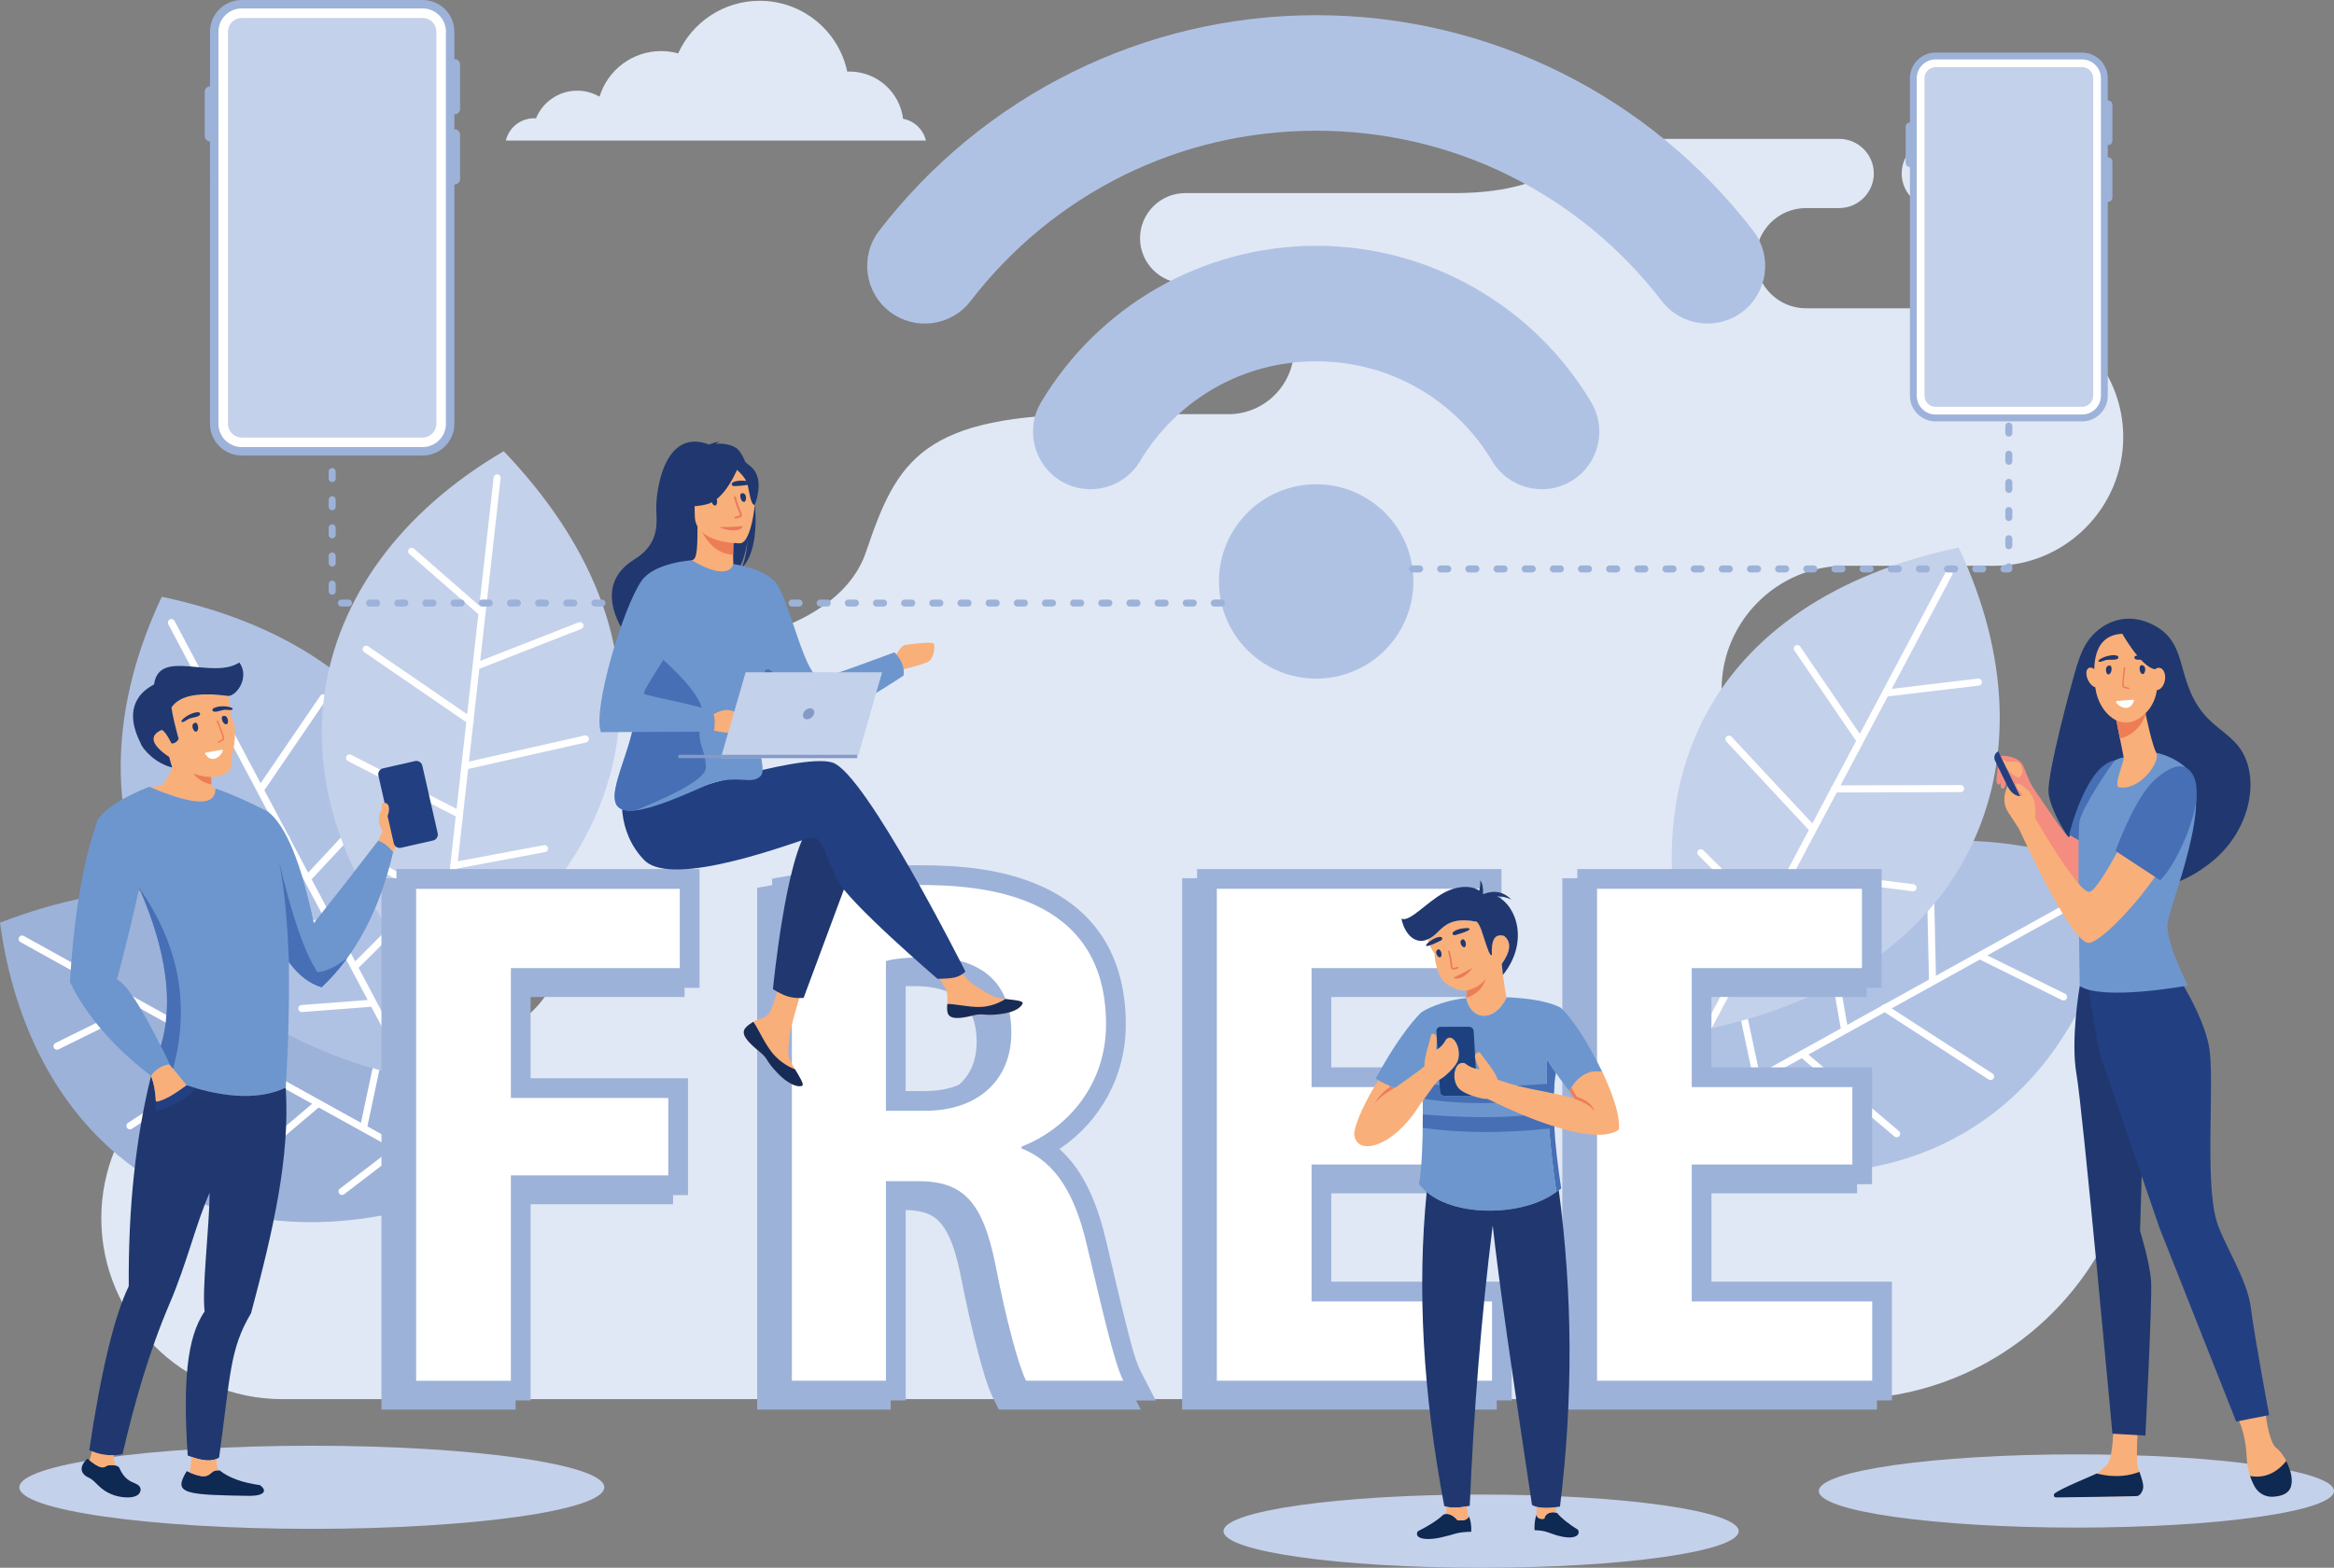 <?xml version="1.0" encoding="UTF-8"?><svg id="a" xmlns="http://www.w3.org/2000/svg" viewBox="0 0 2217.71 1490.08"><rect x="0" y="0" width="2217.71" height="1490.08" fill="#808080" stroke="none"/><path d="M296.29,1374.09c153.48,0,277.9,17.69,277.9,39.5s-124.42,39.51-277.9,39.51-277.9-17.69-277.9-39.51,124.42-39.5,277.9-39.5Z" style="fill:#c4d1eb; fill-rule:evenodd;"/><path d="M1407.3,1420.49c135.17,0,244.76,15.58,244.76,34.8s-109.59,34.79-244.76,34.79-244.75-15.58-244.75-34.79,109.58-34.8,244.75-34.8Z" style="fill:#c4d1eb; fill-rule:evenodd;"/><path d="M1972.95,1382.3c135.17,0,244.76,15.58,244.76,34.8s-109.59,34.8-244.76,34.8-244.76-15.58-244.76-34.8,109.59-34.8,244.76-34.8Z" style="fill:#c4d1eb; fill-rule:evenodd;"/><path d="M879.78,133.58H480.65c2.86-12.13,13.75-21.15,26.75-21.15,.63,0,1.25,.02,1.87,.07,6.3-15.43,21.46-26.31,39.16-26.31,7.74,0,15,2.09,21.23,5.72,7.61-25.09,30.92-43.36,58.5-43.36,5.61,0,11.05,.77,16.21,2.19,13.35-29.48,43.03-49.98,77.49-49.98,40.88,0,75.02,28.85,83.17,67.3,.69-.02,1.38-.05,2.07-.05,26.19,0,47.8,19.58,50.99,44.9,10.68,2,19.2,10.17,21.67,20.67Z" style="fill:#e0e8f5; fill-rule:evenodd;"/><path d="M1839.82,197.76c-18.15,0-32.88-14.72-32.88-32.88s14.73-32.88,32.88-32.88,32.89,14.72,32.89,32.88-14.72,32.88-32.89,32.88h0ZM443.81,986.01h-175.66c-94.54,0-171.89,77.35-171.89,171.9h0c0,94.54,77.35,171.89,171.89,171.89H1753.47c153.09,0,278.33-125.26,278.33-278.34h0c0-153.09-125.24-278.34-278.33-278.35h0c-64.73,0-117.68-52.96-117.68-117.69h0c0-64.73,52.95-117.68,117.68-117.68h141.64c67.29,0,122.35-55.06,122.35-122.36h0c0-67.3-55.06-122.36-122.35-122.36h-179.12c-26.19,0-47.62-21.43-47.62-47.64h0c0-26.2,21.43-47.63,47.62-47.63h31.58c18.08,0,32.88-14.79,32.88-32.88h0c0-18.08-14.8-32.88-32.88-32.88h-207.18c-43.63,0-48.49,51.54-158.7,51.54h-255.56c-23.59,0-42.9,19.31-42.9,42.9h0c0,23.59,19.3,42.9,42.9,42.9h41.2c34.18,0,62.16,27.97,62.16,62.16h0c0,34.18-27.97,62.16-62.16,62.16h-124c-167.42,0-191.07,43.76-220.4,130.78-29.32,87.02-181.61,94.04-181.61,94.04h-208.23c-51.52,0-93.68,42.15-93.68,93.67h0c0,51.52,42.15,93.67,93.68,93.67h10.72c49.55,0,90.09,40.54,90.09,90.09h0c0,49.56-40.54,90.1-90.09,90.1h0Z" style="fill:#e0e8f5; fill-rule:evenodd;"/><path d="M0,876.95c30.68,225.96,212.58,345.59,449.88,253.33C399.7,888.89,225.18,790.05,0,876.95Z" style="fill:#9db2d9; fill-rule:evenodd;"/><path d="M19.38,895.44c-1.62-.9-2.21-2.94-1.31-4.55,.9-1.62,2.94-2.2,4.55-1.31l152.71,84.66,2.2-100.5c.04-1.86,1.58-3.32,3.42-3.28,1.85,.05,3.32,1.58,3.28,3.43l-2.28,104.02,42.41,23.52c1.04,.03,2.04,.55,2.67,1.48l32.52,18.03,19.43-110.97c.32-1.81,2.06-3.04,3.88-2.72,1.82,.32,3.04,2.06,2.72,3.88l-19.82,113.25,38.11,21.12c.13,.06,.25,.14,.38,.21l38.71,21.46,17.32-81.39c.39-1.81,2.16-2.95,3.97-2.57,1.81,.39,2.96,2.16,2.57,3.97l-17.74,83.37,102.43,56.79c1.62,.9,2.2,2.94,1.31,4.55-.9,1.62-2.94,2.2-4.55,1.31l-68.88-38.19-52.38,40.04c-1.47,1.13-3.57,.86-4.69-.61-1.12-1.47-.85-3.57,.62-4.69l50.07-38.27-70.16-38.89-87.97,74.35c-1.42,1.19-3.53,1.02-4.73-.4-1.2-1.42-1.02-3.53,.4-4.74l86.03-72.7-36.06-19.99-.14-.08-36.3-20.12-98.81,63.92c-1.55,1-3.63,.56-4.64-1-1-1.56-.56-3.63,1-4.64l95.8-61.97-40.35-22.38-.2-.11-43.14-23.92-78.12,38.54c-1.65,.82-3.67,.14-4.48-1.52-.82-1.65-.14-3.66,1.52-4.49l73.97-36.48-107.21-59.44Z" style="fill:#fff; fill-rule:evenodd;"/><path d="M2014.81,830.12c-30.68,225.95-212.58,345.59-449.88,253.33,50.18-241.4,224.7-340.23,449.88-253.33Z" style="fill:#b0c2e4; fill-rule:evenodd;"/><path d="M1995.43,848.61c1.62-.9,2.2-2.94,1.31-4.55-.9-1.62-2.93-2.21-4.56-1.31l-152.71,84.66-2.19-100.5c-.05-1.85-1.58-3.32-3.43-3.27-1.85,.03-3.32,1.57-3.27,3.42l2.27,104.02-42.41,23.51c-1.04,.04-2.04,.56-2.67,1.48l-32.52,18.04-19.43-110.97c-.31-1.81-2.05-3.03-3.87-2.72-1.82,.32-3.04,2.06-2.72,3.88l19.82,113.25-38.1,21.12c-.13,.07-.26,.13-.38,.21l-38.71,21.46-17.31-81.38c-.4-1.81-2.17-2.96-3.98-2.57-1.81,.38-2.96,2.16-2.57,3.97l17.74,83.37-102.43,56.79c-1.61,.9-2.2,2.94-1.31,4.55,.9,1.62,2.94,2.2,4.56,1.31l68.88-38.19,52.38,40.04c1.47,1.13,3.57,.85,4.69-.61,1.13-1.47,.85-3.57-.61-4.69l-50.07-38.27,70.16-38.9,87.98,74.35c1.41,1.2,3.53,1.02,4.73-.39,1.2-1.42,1.02-3.53-.39-4.73l-86.03-72.7,36.06-20,.15-.07,36.3-20.12,98.81,63.92c1.56,1.01,3.63,.57,4.64-.99,1-1.56,.56-3.63-1-4.64l-95.79-61.97,40.35-22.38,.2-.11,43.15-23.92,78.11,38.54c1.66,.82,3.66,.14,4.48-1.52,.82-1.65,.15-3.67-1.52-4.49l-73.97-36.48,107.21-59.44Z" style="fill:#fff; fill-rule:evenodd;"/><path d="M153.74,567.21c-97.52,206.12-10.29,405.61,238.93,457.7,89.59-229.71-2.8-407.73-238.93-457.7Z" style="fill:#b0c2e4; fill-rule:evenodd;"/><path d="M159.9,593.28c-.87-1.64-.25-3.66,1.39-4.52,1.63-.87,3.66-.25,4.53,1.39l81.83,154.25,56.65-83.04c1.04-1.53,3.13-1.92,4.66-.88,1.52,1.04,1.92,3.13,.87,4.65l-58.64,85.95,22.73,42.84c.85,.6,1.41,1.58,1.43,2.69l17.42,32.85,76.8-82.42c1.26-1.35,3.38-1.43,4.74-.17,1.35,1.27,1.43,3.39,.16,4.73l-78.38,84.11,20.42,38.5c.08,.12,.15,.24,.2,.38l20.74,39.1,58.89-58.77c1.31-1.31,3.43-1.3,4.73,0,1.3,1.31,1.3,3.43-.01,4.74l-60.34,60.21,54.89,103.46c.87,1.64,.25,3.66-1.39,4.52-1.64,.87-3.66,.25-4.53-1.39l-36.91-69.57-65.75,5c-1.84,.14-3.45-1.23-3.59-3.07-.15-1.85,1.23-3.46,3.07-3.6l62.85-4.78-37.6-70.86-114.29,14.33c-1.83,.23-3.52-1.07-3.75-2.91-.23-1.83,1.07-3.52,2.91-3.74l111.76-14.03-19.32-36.42-.08-.15-19.45-36.66-117.68-.31c-1.85,0-3.35-1.52-3.34-3.36,0-1.86,1.52-3.36,3.37-3.35l114.1,.3-21.63-40.76-.1-.21-23.12-43.57-86.5-10.31c-1.83-.21-3.15-1.88-2.93-3.71,.21-1.84,1.88-3.15,3.71-2.94l81.9,9.76-57.44-108.29Z" style="fill:#fff; fill-rule:evenodd;"/><path d="M1861.07,520.38c97.52,206.12,10.29,405.61-238.94,457.7-89.58-229.72,2.81-407.73,238.94-457.7Z" style="fill:#c4d1eb; fill-rule:evenodd;"/><path d="M1854.91,546.45c.87-1.64,.24-3.66-1.39-4.52-1.63-.87-3.66-.25-4.53,1.39l-81.82,154.25-56.66-83.05c-1.04-1.52-3.13-1.92-4.65-.87-1.52,1.04-1.92,3.13-.88,4.65l58.64,85.95-22.73,42.84c-.85,.6-1.4,1.58-1.43,2.69l-17.42,32.84-76.8-82.42c-1.27-1.36-3.39-1.43-4.74-.17-1.35,1.27-1.42,3.38-.16,4.73l78.38,84.11-20.42,38.49c-.07,.12-.14,.25-.2,.39l-20.75,39.1-58.89-58.77c-1.32-1.31-3.43-1.3-4.74,0-1.31,1.32-1.3,3.43,.02,4.74l60.33,60.21-54.89,103.46c-.86,1.64-.25,3.66,1.4,4.52,1.63,.87,3.66,.25,4.52-1.39l36.91-69.57,65.75,5c1.84,.14,3.45-1.23,3.6-3.08,.14-1.84-1.24-3.45-3.08-3.59l-62.84-4.78,37.6-70.86,114.28,14.33c1.84,.23,3.52-1.07,3.75-2.91,.23-1.84-1.07-3.52-2.91-3.74l-111.76-14.03,19.32-36.42,.08-.14,19.46-36.67,117.68-.31c1.85,0,3.35-1.51,3.35-3.36,0-1.86-1.52-3.36-3.37-3.35l-114.09,.3,21.62-40.76,.11-.21,23.12-43.57,86.49-10.3c1.84-.22,3.15-1.88,2.94-3.71-.21-1.84-1.88-3.15-3.71-2.94l-81.9,9.75,57.45-108.28Z" style="fill:#fff; fill-rule:evenodd;"/><path d="M478.62,428.85c-196.75,115.27-237.18,329.2-60.7,512.72,203.5-139.21,227.56-338.33,60.7-512.72Z" style="fill:#c4d1eb; fill-rule:evenodd;"/><path d="M469.01,453.85c.21-1.83,1.86-3.15,3.7-2.95,1.83,.2,3.16,1.86,2.96,3.7l-19.38,173.54,93.61-36.65c1.73-.67,3.67,.18,4.34,1.9,.67,1.72-.18,3.66-1.9,4.34l-96.89,37.93-5.38,48.19c.37,.98,.27,2.11-.33,3.03l-4.13,36.95,109.9-24.77c1.81-.4,3.6,.73,4,2.53,.4,1.8-.73,3.59-2.53,4l-112.16,25.28-4.84,43.31c0,.15-.02,.29-.05,.44l-4.91,43.98,81.78-15.33c1.82-.35,3.57,.85,3.9,2.67,.34,1.81-.86,3.57-2.68,3.9l-83.78,15.71-13,116.39c-.21,1.84-1.86,3.16-3.7,2.96-1.84-.21-3.17-1.86-2.96-3.7l8.74-78.27-57.12-32.94c-1.6-.92-2.15-2.97-1.23-4.57,.92-1.6,2.97-2.16,4.57-1.24l54.6,31.49,8.91-79.73-102.48-52.59c-1.65-.85-2.3-2.87-1.46-4.52,.85-1.65,2.87-2.3,4.52-1.46l100.21,51.43,4.57-40.97,.02-.17,4.61-41.25-97.02-66.6c-1.52-1.05-1.91-3.13-.87-4.66,1.05-1.52,3.14-1.91,4.67-.86l94.07,64.57,5.12-45.85,.03-.23,5.48-49.02-65.63-57.28c-1.39-1.21-1.54-3.32-.33-4.72,1.21-1.4,3.33-1.54,4.72-.33l62.15,54.23,13.6-121.82Z" style="fill:#fff; fill-rule:evenodd;"/><path d="M504.17,1135.9v195.16h-127.49v-505.05h288v112.9h-160.51v85.91h149.57v111.08h-149.57Zm502.52-43.86c24.28,21.75,36.57,54.55,44.27,87.06,6.18,26.1,12.12,52.3,18.75,78.3,3.28,12.87,8.3,34.68,14.32,46.3l14.16,27.37h-134.83l-5.18-10.37c-6.16-12.33-10.68-29.38-14.24-42.7-6.41-23.96-11.74-48.36-16.56-72.7-3.43-17.34-10.07-47.36-26.36-57.7-8.24-5.24-19.29-6.23-28.81-6.23h-11.64v189.69h-126.88v-495.95l15.5-2.73c40.06-7.07,83-10.01,123.64-10.01s80.49,3.65,116.61,19.91c55.22,24.84,80.28,71.72,80.28,131.39,0,48.82-24.07,92.2-63.01,118.38h0Zm258.27,126.13h171.45v112.89h-298.95v-505.05h289.22v112.9h-161.73v75.58h152.6v111.07h-152.6v92.61h0Zm361.24,0h171.46v112.89h-298.95v-505.05h289.21v112.9h-161.73v75.58h152.61v111.07h-152.61v92.61h0Zm-765.65-288.99v107.8h18.33c35.83,0,63.33-17.4,63.33-55.42s-22.92-53-59.07-53c-5.35,0-14.47,0-22.59,.61Z" style="fill:#9db2d9; fill-rule:evenodd;"/><path d="M489.93,1144.58v195.16h-127.49v-505.05h288.01v112.9h-160.51v85.91h149.57v111.08h-149.57Zm502.52-43.86c24.28,21.75,36.57,54.54,44.27,87.06,6.18,26.1,12.12,52.3,18.75,78.3,3.28,12.86,8.3,34.68,14.32,46.3l14.16,27.37h-134.83l-5.18-10.36c-6.16-12.33-10.68-29.38-14.25-42.7-6.41-23.96-11.74-48.36-16.56-72.7-3.43-17.34-10.07-47.36-26.36-57.71-8.24-5.24-19.29-6.22-28.81-6.22h-11.64v189.69h-126.88v-495.95l15.5-2.73c40.06-7.07,83-10.01,123.64-10.01s80.49,3.65,116.62,19.91c55.22,24.85,80.28,71.72,80.28,131.39,0,48.82-24.07,92.2-63.01,118.38h0Zm258.27,126.13h171.45v112.89h-298.95v-505.05h289.22v112.9h-161.73v75.58h152.61v111.07h-152.61v92.61h0Zm361.25,0h171.45v112.89h-298.95v-505.05h289.22v112.9h-161.73v75.58h152.61v111.07h-152.61v92.61h0Zm-765.66-288.99v107.8h18.33c35.83,0,63.32-17.39,63.32-55.41s-22.91-52.99-59.07-52.99c-5.36,0-14.47-.02-22.59,.61Z" style="fill:#9db2d9; fill-rule:evenodd;"/><path d="M485.41,1117.14h149.57v-73.56h-149.57v-123.42h160.51v-75.39h-250.5v467.55h89.99v-195.17h0Zm267.01,195.17h89.38v-189.69h30.4c42.56,0,61.41,18.85,73.57,79.04,10.95,56.54,22.5,97.28,29.18,110.65h92.41c-9.12-17.63-21.28-73.56-34.65-128.89-10.95-47.43-29.19-79.04-62.02-91.81v-1.82c43.77-17.03,80.25-58.98,80.25-116.13,0-125.25-119.16-132.54-178.14-132.54-45.6,0-89.38,4.25-120.38,9.73v461.46h0Zm89.38-398.84c7.3-2.44,21.28-3.65,41.34-3.65,32.83,0,77.82,11.55,77.82,71.75,0,44.38-31.01,74.18-82.08,74.18h-37.09v-142.27h0Zm404.41,323.45v-130.12h152.6v-73.56h-152.6v-113.09h161.73v-75.39h-251.71v467.55h261.44v-75.39h-171.45Zm361.25,0v-130.12h152.6v-73.56h-152.6v-113.09h161.73v-75.39h-251.71v467.55h261.44v-75.39h-171.45Z" style="fill:#fff; fill-rule:evenodd;"/><path d="M922.31,286c-18.36,24.04-52.75,28.66-76.8,10.3-24.04-18.37-28.65-52.76-10.29-76.8,48.76-63.47,111.74-115.48,184.16-151.19,69.93-34.49,148.45-53.88,231.22-53.88s161.29,19.39,231.22,53.88c72.42,35.72,135.41,87.72,184.17,151.19,18.36,24.04,13.75,58.43-10.29,76.8-24.04,18.36-58.43,13.74-76.8-10.3-38.52-50.16-88.3-91.24-145.54-119.47-54.87-27.08-116.93-42.29-182.75-42.29s-127.88,15.21-182.75,42.29c-57.24,28.22-107.02,69.31-145.54,119.47h0Zm328.29,174.24c51.01,0,92.38,41.38,92.38,92.39s-41.37,92.39-92.38,92.39-92.39-41.38-92.39-92.39,41.38-92.39,92.39-92.39h0Zm-167.37-21.88c17.32-28.99,41.98-53.16,71.36-69.84,28.13-15.97,60.89-25.11,96-25.11s67.88,9.14,96,25.11c29.38,16.69,54.04,40.86,71.36,69.84,15.5,25.92,49.14,34.38,75.07,18.87,25.93-15.5,34.38-49.13,18.87-75.06-26.99-45.19-65.43-82.84-111.24-108.88-44.47-25.26-95.71-39.69-150.06-39.69s-105.59,14.44-150.06,39.69c-45.81,26.04-84.25,63.69-111.24,108.88-15.51,25.93-7.06,59.56,18.87,75.06,25.93,15.51,59.56,7.06,75.07-18.87Z" style="fill:#b0c2e4; fill-rule:evenodd;"/><path d="M401.63,0H229.66c-16.58,0-30.12,13.54-30.12,30.12v51.98h0c-2.74,0-4.99,2.24-4.99,4.99v42.3c0,2.75,2.25,4.99,4.99,4.99h0V402.83c0,16.58,13.54,30.11,30.12,30.11h171.97c16.58,0,30.11-13.54,30.11-30.11V175.2c.14,0,.28,.02,.42,.02h0c2.75,0,4.99-2.24,4.99-4.99v-42.3c0-2.75-2.24-4.99-4.99-4.99h0c-.14,0-.28,0-.42,.02v-14.39c.14,0,.28,.02,.42,.02h0c2.75,0,4.99-2.24,4.99-4.99V61.28c0-2.74-2.24-4.99-4.99-4.99h0c-.14,0-.28,0-.42,.02V30.12c0-16.58-13.54-30.12-30.11-30.12Z" style="fill:#9db2d9; fill-rule:evenodd;"/><path d="M229.66,8.03h171.97c12.19,0,22.08,9.9,22.08,22.08V402.82c0,12.19-9.9,22.08-22.08,22.08H229.65c-12.19,0-22.08-9.89-22.08-22.08V30.12c0-12.19,9.9-22.09,22.09-22.09Z" style="fill:#fff;"/><path d="M401.63,17.09H229.66c-7.16,0-13.03,5.86-13.03,13.03V402.82c0,7.17,5.86,13.03,13.03,13.03h171.97c7.16,0,13.02-5.86,13.02-13.03V30.12c0-7.16-5.86-13.03-13.02-13.03Z" style="fill:#c4d1eb; fill-rule:evenodd;"/><path d="M1978.37,49.99h-139.23c-13.42,0-24.38,10.96-24.38,24.38v42.08h0c-2.23,0-4.04,1.82-4.04,4.04v34.25c0,2.23,1.82,4.04,4.04,4.04h0v217.34c0,13.42,10.96,24.38,24.38,24.38h139.23c13.42,0,24.38-10.95,24.38-24.38V191.83c.11,0,.23,.02,.35,.02h0c2.23,0,4.03-1.82,4.03-4.04v-34.25c0-2.23-1.81-4.04-4.03-4.04h0c-.12,0-.23,0-.35,0v-11.65c.11,0,.23,.02,.35,.02h0c2.23,0,4.03-1.82,4.03-4.05v-34.24c0-2.23-1.81-4.05-4.03-4.05h0c-.12,0-.23,0-.35,.02v-21.21c0-13.42-10.96-24.38-24.38-24.38Z" style="fill:#9db2d9; fill-rule:evenodd;"/><path d="M1978.37,56.49h-139.23c-9.83,0-17.88,8.05-17.88,17.88V376.12c0,9.84,8.05,17.88,17.88,17.88h139.23c9.83,0,17.87-8.04,17.87-17.88V74.37c0-9.83-8.04-17.88-17.87-17.88Z" style="fill:#fff; fill-rule:evenodd;"/><path d="M1978.37,63.83h-139.23c-5.8,0-10.54,4.74-10.54,10.54V376.12c0,5.81,4.74,10.55,10.54,10.55h139.23c5.8,0,10.55-4.74,10.55-10.55V74.37c0-5.8-4.75-10.54-10.55-10.54Z" style="fill:#c4d1eb; fill-rule:evenodd;"/><path d="M1160.49,576.49c1.68,0,3.04-1.23,3.29-2.77,.36-2.11-1.26-3.91-3.29-3.91h-6.69c-1.68,0-3.04,1.23-3.3,2.77-.35,2.11,1.28,3.92,3.3,3.92h6.69Zm751.6-171.54c0-1.68-1.23-3.04-2.77-3.3-2.11-.35-3.92,1.27-3.92,3.3v6.69c0,1.68,1.24,3.03,2.77,3.29,2.11,.36,3.92-1.27,3.92-3.29v-6.69h0Zm0,26.76c0-1.69-1.23-3.04-2.77-3.3-2.11-.35-3.92,1.27-3.92,3.3v6.69c0,1.68,1.24,3.03,2.77,3.29,2.11,.36,3.92-1.27,3.92-3.29v-6.69h0Zm0,26.75c0-1.68-1.23-3.03-2.77-3.29-2.11-.35-3.92,1.27-3.92,3.29v6.69c0,1.69,1.24,3.04,2.77,3.3,2.11,.35,3.92-1.27,3.92-3.3v-6.69h0Zm0,26.76c0-1.68-1.23-3.03-2.77-3.29-2.11-.35-3.92,1.26-3.92,3.29v6.69c0,1.68,1.24,3.03,2.77,3.29,2.11,.35,3.92-1.27,3.92-3.29v-6.69h0Zm0,26.76c0-1.68-1.23-3.04-2.77-3.29-2.11-.35-3.92,1.26-3.92,3.29v6.69c0,1.68,1.24,3.03,2.77,3.29,2.11,.35,3.92-1.26,3.92-3.29v-6.69h0Zm0,26.75c0-1.68-1.23-3.03-2.77-3.29-1.61-.27-3.04,.6-3.63,1.94h-1.65c-1.68,0-3.03,1.23-3.29,2.77-.36,2.11,1.27,3.91,3.29,3.91h4.7c1.69,0,3.04-1.23,3.3-2.77l.05-.57v-2h0Zm-28.11,5.34c1.68,0,3.04-1.23,3.3-2.77,.35-2.11-1.27-3.92-3.3-3.92h-6.69c-1.68,0-3.03,1.23-3.29,2.77-.35,2.11,1.26,3.91,3.29,3.91h6.69Zm-26.76,0c1.68,0,3.03-1.23,3.29-2.77,.36-2.11-1.26-3.92-3.29-3.92h-6.69c-1.69,0-3.04,1.23-3.3,2.77-.35,2.11,1.27,3.91,3.3,3.91h6.69Zm-26.75,0c1.68,0,3.03-1.23,3.29-2.77,.35-2.11-1.27-3.92-3.29-3.92h-6.69c-1.68,0-3.03,1.23-3.29,2.77-.36,2.11,1.26,3.91,3.29,3.91h6.69Zm-26.76,0c1.69,0,3.04-1.23,3.3-2.77,.35-2.11-1.27-3.92-3.3-3.92h-6.68c-1.69,0-3.04,1.23-3.3,2.77-.35,2.11,1.27,3.91,3.3,3.91h6.68Zm-26.75,0c1.68,0,3.03-1.23,3.29-2.77,.36-2.11-1.26-3.92-3.29-3.92h-6.7c-1.68,0-3.03,1.23-3.29,2.77-.35,2.11,1.27,3.91,3.29,3.91h6.7Zm-26.76,0c1.68,0,3.04-1.23,3.3-2.77,.35-2.11-1.27-3.92-3.3-3.92h-6.69c-1.68,0-3.04,1.23-3.3,2.77-.35,2.11,1.27,3.91,3.3,3.91h6.69Zm-26.75,0c1.68,0,3.03-1.23,3.29-2.77,.35-2.11-1.26-3.92-3.29-3.92h-6.69c-1.68,0-3.04,1.23-3.3,2.77-.35,2.11,1.27,3.91,3.3,3.91h6.69Zm-26.75,0c1.69,0,3.04-1.23,3.3-2.77,.35-2.11-1.27-3.92-3.3-3.92h-6.69c-1.68,0-3.03,1.23-3.29,2.77-.35,2.11,1.26,3.91,3.29,3.91h6.69Zm-26.76,0c1.68,0,3.04-1.23,3.3-2.77,.35-2.11-1.27-3.92-3.3-3.92h-6.69c-1.68,0-3.03,1.23-3.29,2.77-.35,2.11,1.27,3.91,3.29,3.91h6.69Zm-26.75,0c1.68,0,3.03-1.23,3.29-2.77,.35-2.11-1.26-3.92-3.29-3.92h-6.7c-1.68,0-3.03,1.23-3.29,2.77-.35,2.11,1.26,3.91,3.29,3.91h6.7Zm-26.76,0c1.68,0,3.03-1.23,3.29-2.77,.35-2.11-1.27-3.92-3.29-3.92h-6.69c-1.68,0-3.04,1.23-3.29,2.77-.35,2.11,1.26,3.91,3.29,3.91h6.69Zm-26.75,0c1.68,0,3.03-1.23,3.29-2.77,.35-2.11-1.26-3.92-3.29-3.92h-6.69c-1.69,0-3.04,1.23-3.3,2.77-.35,2.11,1.27,3.91,3.3,3.91h6.69Zm-26.75,0c1.68,0,3.03-1.23,3.29-2.77,.35-2.11-1.27-3.92-3.29-3.92h-6.7c-1.68,0-3.03,1.23-3.29,2.77-.35,2.11,1.26,3.91,3.29,3.91h6.7Zm-26.76,0c1.68,0,3.04-1.23,3.3-2.77,.35-2.11-1.27-3.92-3.3-3.92h-6.68c-1.68,0-3.04,1.23-3.29,2.77-.36,2.11,1.26,3.91,3.29,3.91h6.68Zm-26.75,0c1.68,0,3.03-1.23,3.29-2.77,.35-2.11-1.26-3.92-3.29-3.92h-6.69c-1.69,0-3.04,1.23-3.3,2.77-.35,2.11,1.27,3.91,3.3,3.91h6.69Zm-26.76,0c1.69,0,3.04-1.23,3.3-2.77,.35-2.11-1.27-3.92-3.3-3.92h-6.69c-1.68,0-3.03,1.23-3.29,2.77-.36,2.11,1.26,3.91,3.29,3.91h6.69Zm-26.75,0c1.68,0,3.04-1.23,3.3-2.77,.35-2.11-1.27-3.92-3.3-3.92h-6.69c-1.68,0-3.04,1.23-3.3,2.77-.35,2.11,1.27,3.91,3.3,3.91h6.69Zm-26.75,0c1.68,0,3.03-1.23,3.29-2.77,.36-2.11-1.27-3.92-3.29-3.92h-6.69c-1.68,0-3.03,1.23-3.29,2.77-.36,2.11,1.26,3.91,3.29,3.91h6.69Zm-26.76,0c1.68,0,3.04-1.23,3.3-2.77,.35-2.11-1.27-3.92-3.3-3.92h-6.68c-1.68,0-3.04,1.23-3.3,2.77-.35,2.11,1.27,3.91,3.3,3.91h6.68Zm-26.75,0c1.68,0,3.03-1.23,3.29-2.77,.36-2.11-1.26-3.92-3.29-3.92h-6.69c-1.68,0-3.03,1.23-3.29,2.77-.36,2.11,1.27,3.91,3.29,3.91h6.69Zm-26.75,0c1.68,0,3.04-1.23,3.3-2.77,.35-2.11-1.27-3.92-3.3-3.92h-6.69c-1.68,0-3.03,1.23-3.29,2.77-.36,2.11,1.26,3.91,3.29,3.91h6.69ZM318.98,448.17c0-1.68-1.23-3.04-2.77-3.3-2.1-.35-3.91,1.27-3.91,3.3v6.69c0,1.68,1.23,3.03,2.77,3.29,2.1,.36,3.91-1.26,3.91-3.29v-6.69h0Zm0,26.76c0-1.68-1.23-3.04-2.77-3.3-2.1-.35-3.91,1.27-3.91,3.3v6.69c0,1.68,1.23,3.03,2.77,3.29,2.1,.35,3.91-1.27,3.91-3.29v-6.69h0Zm0,26.75c0-1.68-1.23-3.03-2.77-3.29-2.1-.35-3.91,1.27-3.91,3.29v6.69c0,1.68,1.23,3.03,2.77,3.29,2.1,.35,3.91-1.27,3.91-3.29v-6.69h0Zm0,26.76c0-1.68-1.23-3.03-2.77-3.29-2.1-.35-3.91,1.27-3.91,3.29v6.69c0,1.68,1.23,3.03,2.77,3.29,2.1,.36,3.91-1.26,3.91-3.29v-6.69h0Zm0,26.76c0-1.68-1.23-3.04-2.77-3.3-2.1-.35-3.91,1.27-3.91,3.3v6.69c0,1.68,1.23,3.03,2.77,3.29,2.1,.35,3.91-1.26,3.91-3.29v-6.69h0Zm5.46,14.62c-1.68,0-3.04,1.23-3.29,2.77-.35,2.11,1.27,3.92,3.29,3.92h6.69c1.68,0,3.04-1.23,3.29-2.77,.35-2.11-1.26-3.91-3.29-3.91h-6.69Zm26.76,0c-1.68,0-3.04,1.23-3.29,2.77-.35,2.11,1.27,3.92,3.29,3.92h6.69c1.68,0,3.04-1.23,3.29-2.77,.35-2.11-1.27-3.91-3.29-3.91h-6.69Zm26.75,0c-1.68,0-3.04,1.23-3.29,2.77-.35,2.11,1.27,3.92,3.29,3.92h6.69c1.68,0,3.04-1.23,3.29-2.77,.35-2.11-1.26-3.91-3.29-3.91h-6.69Zm26.76,0c-1.68,0-3.04,1.23-3.3,2.77-.35,2.11,1.27,3.92,3.3,3.92h6.69c1.68,0,3.04-1.23,3.3-2.77,.35-2.11-1.26-3.91-3.3-3.91h-6.69Zm26.76,0c-1.68,0-3.04,1.23-3.29,2.77-.35,2.11,1.26,3.92,3.29,3.92h6.69c1.68,0,3.04-1.23,3.29-2.77,.35-2.11-1.26-3.91-3.29-3.91h-6.69Zm26.75,0c-1.68,0-3.04,1.23-3.29,2.77-.35,2.11,1.26,3.92,3.29,3.92h6.69c1.68,0,3.03-1.23,3.29-2.77,.35-2.11-1.26-3.91-3.29-3.91h-6.69Zm26.76,0c-1.68,0-3.04,1.23-3.29,2.77-.35,2.11,1.26,3.92,3.29,3.92h6.69c1.68,0,3.04-1.23,3.29-2.77,.35-2.11-1.26-3.91-3.29-3.91h-6.69Zm26.75,0c-1.68,0-3.04,1.23-3.29,2.77-.36,2.11,1.26,3.92,3.29,3.92h6.69c1.68,0,3.04-1.23,3.29-2.77,.35-2.11-1.27-3.91-3.29-3.91h-6.69Zm26.76,0c-1.68,0-3.04,1.23-3.29,2.77-.35,2.11,1.27,3.92,3.29,3.92h6.69c1.68,0,3.04-1.23,3.29-2.77,.35-2.11-1.27-3.91-3.29-3.91h-6.69Zm26.76,0c-1.68,0-3.04,1.23-3.29,2.77-.35,2.11,1.27,3.92,3.29,3.92h6.69c1.68,0,3.04-1.23,3.29-2.77,.35-2.11-1.27-3.91-3.29-3.91h-6.69Zm26.76,0c-1.68,0-3.04,1.23-3.29,2.77-.35,2.11,1.26,3.92,3.29,3.92h6.69c1.68,0,3.04-1.23,3.29-2.77,.35-2.11-1.27-3.91-3.29-3.91h-6.69Zm26.75,0c-1.68,0-3.04,1.23-3.29,2.77-.35,2.11,1.27,3.92,3.29,3.92h6.69c1.68,0,3.03-1.23,3.29-2.77,.35-2.11-1.26-3.91-3.29-3.91h-6.69Zm26.76,0c-1.68,0-3.04,1.23-3.29,2.77-.35,2.11,1.26,3.92,3.29,3.92h6.69c1.68,0,3.04-1.23,3.29-2.77,.35-2.11-1.26-3.91-3.29-3.91h-6.69Zm26.76,0c-1.68,0-3.04,1.23-3.3,2.77-.35,2.11,1.26,3.92,3.3,3.92h6.69c1.68,0,3.03-1.23,3.29-2.77,.35-2.11-1.26-3.91-3.29-3.91h-6.69Zm26.75,0c-1.68,0-3.04,1.23-3.29,2.77-.35,2.11,1.27,3.92,3.29,3.92h6.69c1.68,0,3.04-1.23,3.3-2.77,.35-2.11-1.26-3.91-3.3-3.91h-6.69Zm26.75,0c-1.68,0-3.03,1.23-3.29,2.77-.35,2.11,1.26,3.92,3.29,3.92h6.69c1.68,0,3.04-1.23,3.29-2.77,.35-2.11-1.27-3.91-3.29-3.91h-6.69Zm26.76,0c-1.68,0-3.04,1.23-3.3,2.77-.35,2.11,1.27,3.92,3.3,3.92h6.69c1.68,0,3.04-1.23,3.29-2.77,.35-2.11-1.27-3.91-3.29-3.91h-6.69Zm26.76,0c-1.68,0-3.04,1.23-3.29,2.77-.35,2.11,1.27,3.92,3.29,3.92h6.69c1.68,0,3.04-1.23,3.29-2.77,.35-2.11-1.26-3.91-3.29-3.91h-6.69Zm26.76,0c-1.68,0-3.04,1.23-3.29,2.77-.35,2.11,1.26,3.92,3.29,3.92h6.69c1.68,0,3.04-1.23,3.29-2.77,.35-2.11-1.27-3.91-3.29-3.91h-6.69Zm26.75,0c-1.68,0-3.03,1.23-3.29,2.77-.35,2.11,1.26,3.92,3.29,3.92h6.69c1.68,0,3.04-1.23,3.29-2.77,.35-2.11-1.26-3.91-3.29-3.91h-6.69Zm26.76,0c-1.68,0-3.04,1.23-3.29,2.77-.35,2.11,1.26,3.92,3.29,3.92h6.69c1.68,0,3.04-1.23,3.3-2.77,.35-2.11-1.26-3.91-3.3-3.91h-6.69Zm26.75,0c-1.68,0-3.03,1.23-3.29,2.77-.35,2.11,1.26,3.92,3.29,3.92h6.69c1.68,0,3.04-1.23,3.29-2.77,.35-2.11-1.26-3.91-3.29-3.91h-6.69Zm26.76,0c-1.68,0-3.04,1.23-3.29,2.77-.35,2.11,1.26,3.92,3.29,3.92h6.69c1.68,0,3.04-1.23,3.29-2.77,.35-2.11-1.26-3.91-3.29-3.91h-6.69Zm26.75,0c-1.68,0-3.04,1.23-3.3,2.77-.35,2.11,1.27,3.92,3.3,3.92h6.69c1.68,0,3.04-1.23,3.29-2.77,.35-2.11-1.26-3.91-3.29-3.91h-6.69Zm26.76,0c-1.68,0-3.04,1.23-3.29,2.77-.35,2.11,1.27,3.92,3.29,3.92h6.69c1.68,0,3.04-1.23,3.3-2.77,.35-2.11-1.26-3.91-3.3-3.91h-6.69Zm26.76,0c-1.68,0-3.04,1.23-3.29,2.77-.35,2.11,1.26,3.92,3.29,3.92h6.68c1.68,0,3.04-1.23,3.29-2.77,.35-2.11-1.26-3.91-3.29-3.91h-6.68Zm26.75,0c-1.68,0-3.04,1.23-3.3,2.77-.35,2.11,1.26,3.92,3.3,3.92h6.69c1.68,0,3.04-1.23,3.29-2.77,.35-2.11-1.26-3.91-3.29-3.91h-6.69Zm26.76,0c-1.68,0-3.04,1.23-3.29,2.77-.35,2.11,1.26,3.92,3.29,3.92h6.69c1.68,0,3.04-1.23,3.3-2.77,.35-2.11-1.27-3.91-3.3-3.91h-6.69Zm26.75,0c-1.68,0-3.04,1.23-3.3,2.77-.35,2.11,1.27,3.92,3.3,3.92h6.69c1.68,0,3.04-1.23,3.29-2.77,.35-2.11-1.27-3.91-3.29-3.91h-6.69Zm26.76,0c-1.68,0-3.04,1.23-3.3,2.77-.35,2.11,1.27,3.92,3.3,3.92h6.69c1.68,0,3.04-1.23,3.29-2.77,.35-2.11-1.27-3.91-3.29-3.91h-6.69Zm26.75,0c-1.68,0-3.03,1.23-3.29,2.77-.35,2.11,1.26,3.92,3.29,3.92h6.7c1.68,0,3.03-1.23,3.29-2.77,.35-2.11-1.27-3.91-3.29-3.91h-6.7Z" style="fill:#9db2d9; fill-rule:evenodd;"/><path d="M108.55,1421.2c-15.04-5.29-16.25-13.05-24.36-16.83-8.16-3.81-9.1-10.61-1.12-17.98,5.9,4.71,13.21,10.5,17.09,7.44,2.59-2.05,11.36-1.92,13.1,1.06,7.65,17.77,18.27,12.14,20.37,20.22,.25,10.77-18.17,8.53-25.08,6.09Z" style="fill:#0e2952; fill-rule:evenodd;"/><path d="M237.76,1421.74c-27.78-.44-48.53-.77-58.12-3.81-10.35-3.27-8.21-9.57-2.27-19.67,26.18,12.04,19.2-2.48,31.45-.63,8.6,6.92,21.34,11.57,38.22,13.93,7.13,5.26,4.23,9.95-9.28,10.18Z" style="fill:#0e2952; fill-rule:evenodd;"/><path d="M141.78,747.72c4.44,.31,11.43-.53,12.67-2.1,4.72-5.99,7.99-12.24,9.2-16.18-.92-2.62-1.88-5.94-2.89-9.94-17.09-11.61-19.43-20.2-7.01-25.76,2.5,1.4,5.61,5.72,9.32,12.96,2.96-.11,5.21-1.63,6.74-4.54-3.53-12.22-5.82-22.15-6.89-29.77,8.42-12.52,28.12-14.31,54.19-10.93,1.21,6.94,2.21,14.29,2.98,22.06,4.61,4.24,4.02,19.99-.23,38.14,2.12,10.32-4.25,15.95-19.12,16.9-.21,3.66,.13,8.16,.36,8.66,.37,.8,1.7,1.56,3.52,2.21h0c.5,17.04-20.45,16.47-62.85-1.69Z" style="fill:#f9af79; fill-rule:evenodd;"/><path d="M217.12,661.46c-26.08-3.38-45.78-1.59-54.2,10.93,1.07,7.62,3.36,17.55,6.89,29.77-1.53,2.91-3.78,4.43-6.74,4.54-3.71-7.24-6.82-11.56-9.32-12.96-12.42,5.57-10.08,14.16,7.01,25.76,1,4,1.97,7.32,2.89,9.94-15.37-3.45-28.24-17.21-30.05-23.15-17.93-35.35,2.07-50.28,12.77-55.72,4.72-35.01,55.56-4.07,81.03-20.94,10.12,13.98-2.4,31.51-10.28,31.83Z" style="fill:#20386f; fill-rule:evenodd;"/><path d="M373.61,809.73c-12.91,55.25-35.57,98.13-68,128.65-11.69-3.56-22.06-11.54-31.11-23.97,.48,39.97-.52,79.75-2.99,119.34-23.67,11.22-55.1,10.5-94.28-2.17l-15.89-19.58c-4.08-.79-13.35,3.72-17.8,10.59-37.21-28.4-62.31-58.92-77.11-89.24,4-65.15,12.85-116.56,26.55-154.21,6.92-10.65,23.19-21.12,48.81-31.41,42.4,18.17,63.35,18.73,62.85,1.69,12.47,4.1,29.01,11.34,49.63,21.73,17.19,13.05,31.83,48.44,43.92,106.17,19.67-24.65,40.08-50.78,61.22-78.4,4.71,1.33,9.44,4.94,14.21,10.82h0Zm-220.84,184.6c12.34-40.56,5.53-90.61-20.43-150.14-6.53,29.38-13.6,58.29-21.18,86.73,8.81,4.19,22.68,25.33,41.61,63.42Z" style="fill:#6d96ce; fill-rule:evenodd;"/><path d="M148.15,1047.2c6.01-.47,15.7-5.68,29.07-15.63,39.18,12.67,70.61,13.39,94.28,2.17,4.21,66.64-12.17,136.51-32.95,214.38-20.35,34.19-19.49,58.22-30.34,137.1-6.03,4.3-15.98,3.68-29.86-1.87-4.41-67.26-1.36-111.78,16.09-136.88-2.73-22.55,4.41-77.98,4.75-112.78-12.7,28.3-21.42,66.54-37.96,105.15-20.15,47.02-34.17,97.33-44.8,143.24-11.24,2.18-21.77,.89-31.61-3.86,11.28-75.44,23.79-127.36,37.52-155.76-.52-74.18,6.54-140.79,21.19-199.86,2.73,6.97,4.27,15.18,4.62,24.62Z" style="fill:#20386f; fill-rule:evenodd;"/><path d="M177.23,1031.57c-13.37,9.95-23.06,15.16-29.07,15.63-.35-9.44-1.9-17.65-4.62-24.62,4.45-6.87,13.72-11.38,17.8-10.59l15.89,19.58Z" style="fill:#f9af79; fill-rule:evenodd;"/><path d="M274.5,914.4c-1.29-38.81-4.41-70.63-9.34-95.46,12.55,52.72,24.72,87.7,36.5,104.96,7.44-.23,16.87-4.65,28.29-13.24-7.39,10.16-15.51,19.39-24.34,27.71-11.69-3.56-22.06-11.54-31.11-23.97Z" style="fill:#466fb5; fill-rule:evenodd;"/><path d="M161.33,1011.99c-2.28-5.65-5.13-11.53-8.57-17.67,12.34-40.56,5.53-90.61-20.43-150.14,37.75,53.67,48.46,110.89,32.12,171.66l-3.12-3.85Z" style="fill:#466fb5; fill-rule:evenodd;"/><path d="M183.6,734.95c4.17,2.06,9.88,3.26,17.14,3.6-.14,2.46-.04,5.28,.12,7.03-7.3-1.4-13.05-4.94-17.26-10.63Z" style="fill:#ed7d57; fill-rule:evenodd;"/><path d="M180,1399.43c1.4-4.59,1.92-9.54,1.58-14.85,10.59,3.82,18.68,4.48,24.25,2-.29,3.93,.16,7.57,1.35,10.9-9.64-.34-5.24,11.34-27.18,1.95h0Zm-70-6.52c-3.34-.88-8.05-.5-9.83,.91-3.47,2.73-9.68-1.6-15.18-5.92,.95-2.6,1.73-5.45,2.35-8.56,6.62,2.77,13.54,4.01,20.78,3.72-.1,3.94,.52,7.23,1.88,9.85Z" style="fill:#f9af79; fill-rule:evenodd;"/><path d="M147.76,1056.67c.42-3.42,.56-6.58,.4-9.47,6.01-.47,15.7-5.68,29.07-15.64,3.18,1.03,6.3,1.98,9.37,2.85-9.41,9.79-22.35,17.21-38.85,22.26Z" style="fill:#223f81; fill-rule:evenodd;"/><path d="M373.61,809.73c.79-1.97,3.98-8.11,7.1-15.79,7.75-3.98,13.93-12.68,18.56-26.09-2.77-9-8.62-14.63-17.54-16.88-3.02,11.12-7.51,19.29-13.5,24.51,1.48-11.6-.43-15.24-5.74-10.91,.73,1.48,.77,3.35,.12,5.62-3.6,5.86-3.27,12.54,.96,20.04-1.62,3.39-3.38,6.81-4.18,8.65,4.82,1.56,9.32,4.92,14.21,10.83Z" style="fill:#f9af79; fill-rule:evenodd;"/><path d="M363.87,730.28l30.51-6.93c3.09-.7,6.19,1.25,6.9,4.34l14.6,64.24c.7,3.09-1.25,6.19-4.34,6.9l-30.51,6.94c-3.09,.7-6.19-1.26-6.89-4.35l-14.6-64.24c-.7-3.09,1.25-6.19,4.34-6.9Z" style="fill:#223f81; fill-rule:evenodd;"/><path d="M368.23,775.49c3.71-8.96-.44-15.24-5.74-10.91,.73,1.48,.77,3.35,.12,5.62-2.28,3.71-2.98,7.76-2.12,12.12l7.74-6.84Z" style="fill:#f9af79; fill-rule:evenodd;"/><path d="M189.9,679.43c-1.39,2.15-7.24,2.42-10.12,3.61-1.45,.6-5.07,3.39-6.49,3.27-4.34-.36,7.78-10.09,15.6-9.32,.98,.1,1.6,1.55,1.02,2.44Z" style="fill:#20386f; fill-rule:evenodd;"/><path d="M202.42,673.5c6.53-4.4,21.83-1.32,18.14,1-1.22,.77-5.72-.04-7.27,.12-3.11,.29-8.41,2.75-10.65,1.51-.91-.52-1.14-2.01-.23-2.63Z" style="fill:#20386f; fill-rule:evenodd;"/><path d="M186.26,695.45c-2.16,.58-6.03-7.13-.82-8.53,2.78-.74,4.32,7.6,.82,8.53Z" style="fill:#20386f; fill-rule:evenodd;"/><path d="M215.45,688.33c2.14-.57,1.63-9.19-3.58-7.79-2.79,.75,.06,8.74,3.58,7.79Z" style="fill:#20386f; fill-rule:evenodd;"/><path d="M207.08,705.61c-.45-.85,1.06-1.35,1.97-1.83,3.32-1.73,3.94-.03-1.69-14.47-1.1-2.82-2.02-4.26-1-4.61,.96-.31,1.01,.91,2.27,4.12,6.13,15.67,5.63,13.68-.62,17.06-.33,.17-.73,.06-.92-.27Z" style="fill:#ed7d57; fill-rule:evenodd;"/><path d="M194.93,716.6c-.96-1.45,.85-1.23,15.75-4.02,4.3-.81-7.1,17.09-15.75,4.02Z" style="fill:#fff; fill-rule:evenodd;"/><path d="M1971.74,638.23c4.69-15.79,9.49-31.61,26.21-42.58,13.54-8.85,28.96-9.73,43.06-3.98,39.93,16.29,24.71,51.57,52.17,85.97,11.74,14.66,28.34,21.5,37.44,37.13,16.46,28.17,6.8,76.38-30.6,105.55-91.62,71.5-151.68-41.72-153.56-66.82-1.42-18.66,22.25-105.09,25.28-115.26Z" style="fill:#20386f; fill-rule:evenodd;"/><path d="M2007.11,745.21l4.38-22.85s-12.94,3.09-21.17,15.9c-8.24,12.82-22,56-24.37,57.29-2.36,1.28-28.4-38.81-32.96-45.19-5.63-7.79-7.73-16.8-11.25-23.63-3.52-6.82-15.95-9.14-20.66-8.24-4.69,.83,6.45,20.79,6.45,20.79,0,0,28.23,48.99,37.64,75.89,9.4,26.84,38.81,39.65,43.51,35.85,4.71-3.86,18.43-105.83,18.43-105.83Z" style="fill:#f48d80; fill-rule:evenodd;"/><path d="M2002,813.89l-35.96-20.46s16.33-68.88,45.44-71.07l-9.49,91.53Z" style="fill:#466fb5; fill-rule:evenodd;"/><path d="M1921.42,730.53s-1.18-5.22-4.34-6.24c-3.17-1.03-8.69-.13-9.03,0-.35,.13-6.45-3.15-6.45-3.15l5.02,9.4s9.87,11.58,13.16,7.28c3.29-4.38,1.65-7.28,1.65-7.28Z" style="fill:#f9af79; fill-rule:evenodd;"/><path d="M1899.84,721.52s-3.57,18.15-2.66,21.95c.9,3.8,3.17,1.73,3.58,.97,1.77-3.41,2.98-15.07,2.98-15.07l-3.9-7.85Z" style="fill:#f48d80; fill-rule:evenodd;"/><path d="M1907.5,736.58s-1.71,11.27-3.45,12.55c-1.13,.9-2.57,.39-3.05-1.86-.48-2.32,2.27-16.16,2.27-16.16l4.23,5.47Z" style="fill:#f48d80; fill-rule:evenodd;"/><path d="M1917.87,768.51l5.9-2.9-25.1-51.49c-3.27,1.61-4.61,5.53-3.03,8.82l22.23,45.57Z" style="fill:#223f81; fill-rule:evenodd;"/><path d="M2152.19,1339.79s3.05,30.96,10.9,36.62c7.83,5.73,18.29,26.71,13.06,38.1-1.63,3.54-4.89,5.61-8.61,6.76-11.01,3.41-22.73-2.31-27.42-12.87-2.61-5.86-4.91-13.71-5.38-23.62-1.17-25.11-9.01-37.92-9.01-37.92l26.47-7.07Z" style="fill:#f9af79; fill-rule:evenodd;"/><path d="M2031.72,1352.47s-2.47,31.22-.46,41.39c1.07,5.4,7.06,16.61,4.31,21.75-2.74,5.09-5.88,6.37-5.88,6.37l-71.11,1.16c-3.87,.06-1.32-2.44,1.81-4.7,5.11-3.8,9.24-6.24,25.57-14.16,1.06-.52,4.94-2.97,6.35-3.8,3.54-2.19,7.11-5.61,10.17-8.95,5.1-5.74,5.55-33.22,5.55-33.22l23.7-5.86Z" style="fill:#f9af79; fill-rule:evenodd;"/><path d="M1976.13,937.16s-8.95,50.73-3.07,83.94c5.89,33.27,34.1,341.54,34.1,341.54l31.36,1.81s6.58-128.8,5.4-146.7c-1.18-17.9-10.49-47.89-10.49-47.89l3.11-103.96-39.57-136.59-20.85,7.85Z" style="fill:#20386f; fill-rule:evenodd;"/><path d="M2068.32,926.48s24.68,37.07,30.57,67.78c5.87,30.7-4.32,125.07,7,165.3,6.11,21.75,29.33,55.42,32.84,83.55,3.53,28.13,17.38,101.83,17.38,101.83l-31.34,6.18-72.85-184.04-57.16-166.45-14.64-85.68,88.2,11.53Z" style="fill:#223f81; fill-rule:evenodd;"/><path d="M2048.32,715.41s16.94,2.77,29.55,15.12c27.05,26.46-15.89,128.54-18.25,146.5-2.36,17.89,19.28,59.67,19.28,59.67,0,0-80.81,14.94-102.77,.45,0,0-2.57-143.73-.22-156.54,2.36-12.75,28.67-52.27,33.36-57.36,4.71-5.15,39.04-7.85,39.04-7.85Z" style="fill:#6d96ce; fill-rule:evenodd;"/><path d="M2078.9,742.57c-2.08-6.31-9.23-9.4-15.32-6.76-8.35,3.67-19.88,10.49-25.51,22.21-9.41,19.63-42.33,87.03-52.53,89.61-10.18,2.51-51.75-69.97-51.75-69.97,0,0,1.18-12.81-2.36-20.08-3.53-7.21-14.1-14.87-15.67-12.37-1.56,2.58,5.89,9.02,5.89,10.3s-3.15,2.06-7.45-.44c-4.32-2.58-6.66-7.73-6.66-7.73,0,0-7.07,12.81,.37,24.33,7.45,11.53,10.58,16.22,10.58,16.22,0,0,48.21,107.04,65.86,108.27,16.43,1.23,111.05-103.7,94.54-153.59Z" style="fill:#f9af79; fill-rule:evenodd;"/><path d="M2037.44,671.76s.18,.97,.48,2.64c1.45,7.86,7.08,33.86,10.86,41.01,4.6,8.62-15.68,36.23-35.2,32.89-5.81-1.03,4.91-25.37,4.4-27.94-.99-4.95-2.33-11.65-3.69-18.6-.77-3.86-1.56-7.79-2.29-11.52-2.08-10.56-3.79-19.19-3.79-19.19l29.24,.71Z" style="fill:#f9af79; fill-rule:evenodd;"/><path d="M2037.91,674.4c-.3-1.67-.48-2.64-.48-2.64l-29.24-.71s1.71,8.63,3.79,19.19c.73,3.66,1.52,7.59,2.27,11.45,4.52-.65,9.23-2.83,13.97-6.95,5.15-4.5,8.53-9.91,10.57-15.7-.35-1.87-.66-3.41-.89-4.64Z" style="fill:#ed7d57; fill-rule:evenodd;"/><path d="M2019.85,602.31s11.92,1.61,20.56,12.81c8.64,11.14,17.96,45.64-3.51,64.37-21.46,18.74-42.66-2.44-45.81-24.97-3.15-22.53-2.51-53.04,28.76-52.2Z" style="fill:#f9af79; fill-rule:evenodd;"/><path d="M1984.23,646.79c2.56,5.02,6.86,7.72,9.59,6.18,2.75-1.55,2.9-6.89,.34-11.85-2.56-4.95-6.86-7.72-9.61-6.18-2.75,1.61-2.88,6.89-.32,11.85Z" style="fill:#f9af79; fill-rule:evenodd;"/><path d="M2016.21,601.8s18.42,32.76,31.59,34.31c13.17,1.48,14.91,18.92,14.91,18.92,0,0-4.71-40.16-17.75-47.89-13.04-7.73-28.75-5.34-28.75-5.34Z" style="fill:#20386f; fill-rule:evenodd;"/><path d="M2043.49,643.9c-1.07,5.86,1.08,11.2,4.81,11.91,3.74,.77,7.62-3.28,8.7-9.14,1.07-5.8-1.08-11.14-4.81-11.91-3.73-.77-7.62,3.35-8.7,9.15Z" style="fill:#f9af79; fill-rule:evenodd;"/><path d="M2137.98,1402.87c17.08,3.15,28.46-6.82,34.36-14.29,4.35,8.44,7,18.99,3.81,25.94-2.81,6.11-10.47,7.79-16.94,8.05-6.84,.26-13.25-3.35-16.65-9.27-1.58-2.77-3.21-6.24-4.58-10.43Z" style="fill:#0e2952; fill-rule:evenodd;"/><path d="M1992.31,1400.49c18.81,4.82,32.71,1.54,40.49-1.61,2,5.67,4.65,12.81,3.24,16.87-1.73,5.08-4.18,6.18-6.36,6.24-17.18,.45-62.92,1.1-76.01,1.23-1.84,.06-2.86-2.06-1.66-3.48,3.24-3.86,38.89-18.41,40.3-19.25Z" style="fill:#0e2952; fill-rule:evenodd;"/><path d="M2052.51,836.61l-42.35-27.8s17.65-49.82,37.06-67.46c19.41-17.64,28.57-13.39,32.63-9.73,11.24,10.17,9.26,34.83-3.53,65.28-12.79,30.44-23.81,39.71-23.81,39.71Z" style="fill:#466fb5; fill-rule:evenodd;"/><path d="M2028.52,626.13c1.9,1.73,7.61,.47,10.71,.86,1.56,.2,5.78,1.96,7.12,1.48,4.11-1.48-10.12-7.73-17.47-4.95-.93,.35-1.15,1.9-.35,2.61Z" style="fill:#20386f; fill-rule:evenodd;"/><path d="M2011.9,623.29c-7.44-2.55-21.42,4.38-17.26,5.68,1.38,.43,5.51-1.52,7.05-1.77,3.07-.52,8.83,.48,10.67-1.31,.74-.74,.58-2.23-.46-2.6Z" style="fill:#20386f; fill-rule:evenodd;"/><path d="M2036.19,640.66c2.24,0,3.98-8.45-1.42-8.45-2.88,0-2.19,8.45,1.42,8.45Z" style="fill:#20386f; fill-rule:evenodd;"/><path d="M2003.16,640.99c-2.23,0-3.96-8.45,1.44-8.45,2.88,0,2.19,8.45-1.44,8.45Z" style="fill:#20386f; fill-rule:evenodd;"/><path d="M2023.39,654.43c.22-.94-1.37-1.02-2.37-1.26-3.66-.81-3.82,.99-2.13-14.41,.34-3.01,.85-4.63-.23-4.71-1.01-.06-.74,1.14-1.13,4.57-1.85,16.73-1.89,14.67,5.03,16.31,.36,.09,.73-.13,.82-.49Z" style="fill:#ed7d57; fill-rule:evenodd;"/><path d="M2027.6,666.08c.55-1.65-1.15-.97-16.26,.2-4.36,.33,11.29,14.66,16.26-.2Z" style="fill:#fff; fill-rule:evenodd;"/><path d="M1414.67,904.64c-4.5-11.08-6.98-24.09-11.53-28.58-32.3-6.2-33.18,11.28-46.23,16.55,.48,4.22,2.48,8.74,5.97,13.54,1.75,18.75,7.84,29.58,18.25,32.49,2.86,2.23,7.15,3.15,12.86,2.76-.19,2.45-.52,4.82-.89,7.13h0c4.33,20.55,25,23.76,37.18,2.05,.4-.72,.78-1.44,1.15-2.18-.02-.16-.05-.36-.09-.53v-.02c-1.43-8.09-2.52-15.17-3.3-21.23-.49-3.92-.85-7.41-1.08-10.48,8.57-12.11,9.3-20.98,2.18-26.63-8.61-2.61-12.47,3.5-11.57,18.3-2.54-.57-.75-.02-2.9-3.19Z" style="fill:#f9af79; fill-rule:evenodd;"/><path d="M1356.91,892.61c13.04-5.27,13.93-22.75,46.23-16.55,4.55,4.48,7.03,17.5,11.53,28.58,2.15,3.16,.36,2.62,2.9,3.19-.9-14.8,2.95-20.91,11.57-18.3,7.12,5.65,6.39,14.52-2.18,26.63,.23,3.07,.59,6.56,1.08,10.48,24.65-30.62,13.52-65.51-5.65-74.68,4.31-.19,8.87,.81,13.7,2.99-7.61-7.54-16.58-9.22-26.92-5.03,.26-6.18-.63-10.58-2.66-13.23,.13,4.14-.21,7.4-1.02,9.78-7.83-5.27-21.28-4.75-34.06,2.37-16.54,9.22-32.25,28.04-39.86,24.26,3.52,16.39,14.41,25.02,25.34,19.5Z" style="fill:#20386f; fill-rule:evenodd;"/><path d="M1469.44,1006.31c2.9,4.61,6.03,9.33,9.43,14.16,3.82,5.45,7.96,11.04,12.43,16.76,4.54-10.85,18.79-21.63,31.28-18.19-15.15-31.18-29.78-52.58-40.14-61.59-11.18-5.49-28.21-8.7-51.1-9.6,.03,.19,.06,.37,.09,.55-11.99,24.09-33.86,21.34-38.33,.13-15.21,1.57-33.02,7.28-42.72,13.7-9.54,9.37-26.28,31.17-43.15,62.84,3.74,3.4,22.28,11.62,30.02,12.97,5.66-7.24,9.51-12.94,14.28-20.2,.57,34.61,.56,59.63-.32,76.81-.58,11.43-1.55,25.46-2.99,30.46,23.37,32.2,97.14,33.01,130.6,7.69-6.32-43.47-9.78-85.77-9.37-126.49Z" style="fill:#6d96ce; fill-rule:evenodd;"/><path d="M1468.44,1037.6c-15.04-3.13-26.02-4.62-45.53-11.47-1.09-6.22-12.07-19.16-17.1-26.17-9.96,1.43,.26,13.86-.23,16.29-7.39-1.02-10.83-3.55-13.42-5.62-10.47-3.88-14.28,16.67-5.14,24.79,5.22,4.65,19.45,9.25,26.48,9.19,24.51,11.53,39.05,18.04,57.12,24.08,2.22,.74,4.4,1.44,6.53,2.11,30,9.28,50.31,10.28,60.92,2.99,2.34-15.86-10.66-44.48-15.49-54.75-17.25-4.57-28.39,11.54-31.18,17.76,1.11,2.54,2.69,5.01,4.77,7.43-5.59-1.81-12.08-3.32-19.36-4.87-2.69-.57-5.48-1.15-8.36-1.76Z" style="fill:#f9af79; fill-rule:evenodd;"/><path d="M1325.21,1034.18c4.18-3.37,23.06-15.8,28.37-20.94-.82-6.2,4.44-22.16,6.55-30.48,8.34-2.19,3.56,13.04,4.61,15.14,5.62-3.57,7.69-7.15,9.2-10,7.31-7.32,15.92,10.53,10.83,21.35-2.91,6.19-13.02,15.51-18.65,17.93-4.26,5.03-13.46,18.7-17,22.79-24.88,40.6-60.72,49.86-62.38,27.8,.76-11.19,12.15-34.04,22.89-51.01,2.75,1.69,7.04,3.8,11.57,5.75-7.21,4.64-12.68,10.83-16.41,18.57,6.04-8.05,10.52-10.78,20.42-16.9Z" style="fill:#f9af79; fill-rule:evenodd;"/><path d="M1498.28,1042.35c-1.99-3.01-3.78-5.94-5.36-8.84-.59,1.09-1.1,2.2-1.5,3.34,1.16,2.65,2.84,5.23,5.04,7.74,8.43,2.77,14.77,6.24,18.58,11.65-1.89-6.23-7.49-10.86-16.75-13.89h0Zm-177.08-9.84c-7.21,4.64-12.68,10.83-16.42,18.57,6.05-8.04,10.53-10.78,20.43-16.9-1.33-.53-2.69-1.1-4.01-1.67Z" style="fill:#ed7d57; fill-rule:evenodd;"/><path d="M1476.41,1039.28c.32-7.2,.96-13.71,1.93-19.57-3.19-4.57-6.15-9.03-8.9-13.41-.1,10.44,.05,20.97,.44,31.6,2.24,.47,4.42,.93,6.53,1.38h0Zm7.02,90.33c-3.4-22.1-5.61-41.74-6.61-58.91-1.69-.52-3.42-1.08-5.17-1.66,1.6,20.93,4.04,42.2,7.17,63.75,1.5-1.03,3.03-2.09,4.61-3.19Z" style="fill:#466fb5; fill-rule:evenodd;"/><path d="M1373.94,987.9c7.31-7.32,15.92,10.53,10.83,21.35-.15,.34-.35,.69-.54,1.05-2.86,5.06-9.69,11.69-14.98,15.14-.59,.39-1.15,.73-1.69,1.03l.64,11.04c.13,2.25,2.07,4.08,4.32,4.08l24.7-.03h1.65c-4.82-1.7-9.36-3.9-11.85-6.12-7.18-6.39-6.36-20.45-.61-24.29,1.57-1.05,3.5-1.34,5.74-.51,1.2,.97,2.6,2.02,4.48,2.99,1.52,.77,3.36,1.48,5.69,2.03l-.53-9.07c-.35-1.3-.48-2.55-.21-3.61l-.11-2.07-1.21-20.92c-.13-2.25-2.07-4.08-4.32-4.08l-27.2,.04c-2.24,0-3.98,1.84-3.85,4.09l.99,17.11c4.78-3.32,6.66-6.59,8.07-9.25Z" style="fill:#1d417f; fill-rule:evenodd;"/><path d="M1396.52,1431.16c3.69-88.92,11.11-181.48,21.81-266.42,5.96,53.98,18.55,141.22,37.32,265.62,5.72,3.27,14.6,3.76,26.63,1.49,12.56-102.26,12.01-201.18-1.15-300.64l-2.31,1.59c-30.47,23.07-94.4,24.45-123.22,.18-9.11,91.75-3.56,191.22,16.7,298.41,5.47,2.1,13.55,2.02,24.22-.23Z" style="fill:#20386f; fill-rule:evenodd;"/><path d="M1458.07,1454.36c11.1,.25,13.45,2.77,22.6,5.31,13.06,3.61,21.63,.79,18.75-5.64-9.23-5.79-15.82-11.09-19.79-15.89-3.52-1.86-11.13-1.01-12.3,5.28-4.84,.68-6.44-.56-7.41-3.71-1.42,3.73-2.03,8.61-1.85,14.65h0Zm-60.12,1.48c-14.3,.27-16.26,2.66-23.79,4.15-18.58,5.27-30.97,2.54-27.1-4.48,11.35-5.79,19.47-11.09,24.34-15.89,4.34-1.85,8.86-.1,13.54,5.28,5.95,.68,9.53-.56,10.74-3.72,1.74,3.73,2.5,8.61,2.27,14.65Z" style="fill:#0e2952; fill-rule:evenodd;"/><path d="M1374.5,1432.08c.09,2.48-.2,4.78-.88,6.92,3.65-.52,7.43,1.45,11.33,5.92,5.44,.61,8.89-.36,10.37-2.94-.86-3.32-1.4-6.74-1.61-10.27-8,1.46-14.41,1.57-19.2,.36h0Zm85.48,.06c.08,2.69,.06,5.22-.06,7.58,.97,3.15,2.57,4.39,7.41,3.71,1.06-5.7,7.41-6.93,11.22-5.73-.15-1.77-.21-3.49-.14-5.2-7.54,1.1-13.68,.98-18.43-.36Z" style="fill:#f9af79; fill-rule:evenodd;"/><path d="M1411.75,929.98c-3.24,5.21-9.16,9.01-17.76,11.42-.19,2.45-.52,4.82-.89,7.13,10.02-3.41,16.23-9.59,18.65-18.55Z" style="fill:#ed7d57; fill-rule:evenodd;"/><path d="M1471.93,1072.64c-44.77,4.6-84.8,4.36-120.08-.73,.04-3.98,.07-8.2,.07-12.69,37.2,3.07,69.3,3.42,96.31,1.09,7.53,3.12,14.63,5.8,22.39,8.39l1.02,.34v.12s0-.13,0-.13l5.17,1.67c.02,.48,.05,.94,.08,1.42-1.66,.19-3.32,.36-4.97,.52Z" style="fill:#466fb5; fill-rule:evenodd;"/><path d="M1421.2,1048.23c-24.19,.74-46.78-.54-67.78-3.84,3.06-4.19,6.79-9.5,9.76-13.46,1.54,.12,3.1,.24,4.66,.35l.36,6.24c.13,2.25,2.07,4.08,4.32,4.08l24.7-.03h1.65c.42,.14,.84,.28,1.26,.42,4.92,1.62,9.99,2.68,13.37,2.65,2.68,1.26,5.24,2.46,7.7,3.61h0Zm48.44-18.08c2.46-.18,4.94-.37,7.44-.56-.19,2.03-.36,4.14-.48,6.31-.08,1.29-.15,2.42-.18,3.39l-6.53-1.37-1.44-.31c-9.59-2-17.54-3.33-27.1-5.81,9.14-.4,18.57-.94,28.3-1.65Z" style="fill:#466fb5; fill-rule:evenodd;"/><path d="M1398.12,920.44c-6.23,3.58-9.82,5.33-16.2,8.27-2.56,1.17,6.31,5.11,16.75-8.11,.25-.31-.06-.44-.55-.16Z" style="fill:#eb795b; fill-rule:evenodd;"/><path d="M1381.75,885.11c-2.92,1.94-1.37,4.28,1.21,3.57,27.34-7.6,5.99-8.41-1.21-3.57Z" style="fill:#20386f; fill-rule:evenodd;"/><path d="M1367.41,890.53c3.47-.52,3.89,2.24,1.52,3.45-25.33,12.81-10.1-2.18-1.52-3.45Z" style="fill:#20386f; fill-rule:evenodd;"/><path d="M1385.36,920.46l-.16,.07c-2.98,.92-4.59,1.35-5.66,.64-.98-.65-1.1-1.94-1.33-4.29-.25-2.59-.63-6.53-2.36-12.41-.13-.42,.13-.86,.55-1,.43-.12,.88,.12,1.01,.56,1.77,6,2.16,10.03,2.41,12.7,.15,1.54,.28,2.87,.62,3.09,.48,.32,2.6-.32,4.29-.85,.42-.13,.87,.1,1.01,.55,.1,.36-.06,.74-.38,.93Z" style="fill:#eb795b; fill-rule:evenodd;"/><path d="M1368.36,909.87c-1.84,.81-6.32-5.56-1.87-7.49,2.38-1.03,4.87,6.19,1.87,7.49Z" style="fill:#20386f; fill-rule:evenodd;"/><path d="M1391.49,900.3c-1.84,.79-6.31-5.56-1.86-7.49,2.37-1.03,4.86,6.19,1.86,7.49Z" style="fill:#20386f; fill-rule:evenodd;"/><path d="M708.38,976.9c-1.84,2.12-2.08,4.49-1.16,7.03,0,0,0,.02,0,.03,1.7,4.68,7.3,9.91,13.8,15.12,.83,.68,1.57,1.28,2.21,1.85,.16,.15,.34,.3,.5,.45,.13,.12,.26,.23,.39,.34,6.06,5.59,3.78,6.87,14.67,18.21,12.41,12.92,20.97,13.16,23.4,11.99,2.05-1-2.12-7.86-6.76-15.56-.23-.38-.44-.75-.67-1.12-.62-1.02-1.23-2.07-1.84-3.1-5.43-9.28-4.04-13.62-2.75-27.41,1.04-11.21,17.44-62.64,17.44-62.64l-23.81-4.1s-7.16,40.94-15.06,47.25c-4.22,3.36-8.95,3.4-13.01,5.9-.29,.17-.58,.34-.84,.53-2.32,1.52-4.67,3.11-6.52,5.23Z" style="fill:#f9af79; fill-rule:evenodd;"/><path d="M708.38,976.9c-1.84,2.12-2.08,4.49-1.16,7.03,0,0,0,.02,0,.03,2.09,4.68,7.54,9.88,13.82,15.08,.82,.69,1.55,1.3,2.19,1.89,.16,.15,.34,.3,.5,.45,.13,.12,.26,.23,.39,.34,6.06,5.59,3.78,6.87,14.67,18.21,12.41,12.92,20.97,13.16,23.4,11.99,2.05-1-2.12-7.86-6.76-15.56-2.41-.89-13.64-5.45-22.13-16.32-7.48-9.54-12.46-21.79-17.55-28.89-.29,.17-.58,.34-.84,.53-2.32,1.52-4.67,3.11-6.52,5.23Z" style="fill:#172b57; fill-rule:evenodd;"/><path d="M900.29,962.03c1.46,7.35,11.93,6.12,23.63,3.27,11.7-2.86,8.92,.53,25.57-1.31,16.65-1.84,21.69-8.05,22.21-10.53,.45-2.2-7.78-2.97-16.6-3.99-1.11-.11-2.21-.26-3.34-.39-9.96-1.25-17.25-7.69-26.3-12.96-8.57-4.99-21.36-25.38-21.36-25.38l-22.84,1.82s11.98,18.19,16.62,26.11c2.73,4.65,2.58,10.81,2.24,15.56-.17,2.58-.34,5.22,.19,7.81Z" style="fill:#f9af79; fill-rule:evenodd;"/><path d="M923.92,965.3c11.7-2.86,8.92,.53,25.57-1.31,16.65-1.84,21.69-8.05,22.21-10.53,.45-2.2-7.78-2.97-16.6-3.99l-.07,.17s-9.99,7.09-23.85,7.42c-11.3,.27-23.26-2.97-31.06-2.84-.17,2.58-.34,5.22,.19,7.81,1.46,7.35,11.93,6.12,23.63,3.27Z" style="fill:#172b57; fill-rule:evenodd;"/><path d="M849.47,626.66s5.44-13.33,11.43-13.87c5.99-.54,25.02-3.54,26.39-.81,1.36,2.71,0,12.51-4.09,16.04-4.07,3.54-29.38,9.25-29.38,9.25l-4.35-10.61Z" style="fill:#f9af79; fill-rule:evenodd;"/><path d="M812.77,816.03l-49.21,132.43s-7.55,.74-14.8-1.36c-6.67-1.92-14.32-6.96-14.32-6.96,0,0,12.21-127.16,34.6-153.61,22.38-26.45,43.74,29.5,43.74,29.5Z" style="fill:#20386f; fill-rule:evenodd;"/><path d="M618.14,762.44s141.4-47.82,172.93-37.64c31.54,10.17,126.23,198.56,126.23,198.56,0,0-2.14,2.84-7.97,5.03-5.42,2.03-18.56,1.9-18.56,1.9,0,0-85.45-73.26-95.62-94.62-10.18-21.37-14.24-41.7-24.42-39.68-10.18,2.04-131.23,49.86-158.71,21.37-27.47-28.48-20.27-65.49-20.27-65.49l26.39,10.55Z" style="fill:#223f81; fill-rule:evenodd;"/><path d="M704.55,540.01c2.25-4.66,4.78-12.95,6.02-27.7-.19,1.46-2.75,20.08-9.91,30.62-29.41,19.3-85.77,83.78-84.65,95.99,0,0-19.86-33.68-20.2-33.88,0,0-36.62-46.57,6.79-73.24,22.06-13.57,21.94-30.97,21.02-46.08-.93-15.12,6.02-80.19,50.21-63.17,0,0,7.1-3.15,10.28-2.68,0,0-2.59,.5-3.92,1.86,5.12-.31,12.45,.07,18.56,3.55,16.21,9.2,30.7,91.79,5.8,114.72Z" style="fill:#20386f; fill-rule:evenodd;"/><path d="M698.93,543.89c.15,.06-14.19,7.52-24.99,4.56-10.15-2.76-16.77-15.91-16.64-15.95,4.3-.85,5.54-6.77,5.44-32.14l1.94,.37,32.67,6.48s-.73,10.28-.76,19.97c-.03,8.14,.47,15.84,2.33,16.71Z" style="fill:#f9af79; fill-rule:evenodd;"/><path d="M697.36,507.21s-.73,10.28-.76,19.97c-18.29-.52-27.96-17.2-31.91-26.45l32.67,6.48Z" style="fill:#ed7d57; fill-rule:evenodd;"/><path d="M661.31,497.17s-9.59-15.13-11.89-28.08c-1.63-9.24,3.07-43.5,37.5-38.57,0,0,10,.98,19.4,7.33,7.47,5.05,18.26,15.95,6.2,45.85l-3.14,10.1-48.07,3.37Z" style="fill:#20386f; fill-rule:evenodd;"/><path d="M703.47,516.38s-43.27,.71-43.29-26.23c-.03-26.95-5.63-45,21.98-46.6,27.62-1.6,32.99,8.68,35.2,17.67,2.19,8.99-2.64,54.28-13.89,55.16Z" style="fill:#f9af79; fill-rule:evenodd;"/><path d="M701.86,442.89s-11.84,31.61-30.01,36.29c-18.18,4.67-26.06-.2-26.06-.2,0,0,13.93-11.07,16.83-30.41,0,0,30.32-20.73,39.25-5.68Z" style="fill:#20386f; fill-rule:evenodd;"/><path d="M698.93,445.45s8.85,7.06,11,13.92c2.17,6.86,3.13,20.99,7.25,20.5,0,0,8.93-21.49-1.1-33.64-10.64-12.89-17.15-.78-17.15-.78Z" style="fill:#20386f; fill-rule:evenodd;"/><path d="M584.96,763.19c2.34,6.48,9.49,8.14,19.08,7.02,18.29-2.13,45.45-14.41,65.02-22.89,29.84-12.95,43.41-.8,52.9-9.02,9.5-8.24-10.85-26.54,6.79-111.55,5.98-28.82-31.92-90.63-31.92-90.63,0,0-3.27,17.9-39.54-3.62-1.28-.77-15.56,20.37-29.3,46.43-15.15,28.73-29.66,63.46-25.4,81.35,8.13,34.1-24.42,84.08-17.64,102.91Z" style="fill:#6d96ce; fill-rule:evenodd;"/><path d="M696.83,536.12l22.34,91.7s2.79,4.95,7.15,12c10.23,16.56,29.18,44.66,41.31,47.53,5.98,1.4,18.71-3.58,32.78-10.69,26.63-13.45,58.1-34.53,58.1-34.53,2.03-12.2-8.59-22.16-8.59-22.16,0,0-63.76,23.96-70.09,24.41-13.81,.99-27.85-65.63-40.75-87.83-9.33-16.04-42.26-20.42-42.26-20.42Z" style="fill:#6d96ce; fill-rule:evenodd;"/><path d="M584.96,763.19c2.34,6.48,9.49,8.14,19.08,7.02,12.66-5.52,67.34-26.7,66.71-41.05-.91-21.25-10.51-21.93-3.72-48.15,5.44-21.06-45.07-60.21-53.13-68.73-15.15,28.75-15.57,30.1-11.3,48,8.13,34.1-24.42,84.08-17.64,102.91Z" style="fill:#466fb5; fill-rule:evenodd;"/><path d="M726.33,639.82c10.23,16.56,29.18,44.66,41.31,47.53,5.98,1.4,18.71-3.58,32.78-10.69-10.27,2.65-20.25,2.57-29.95,1.64-10.52-1.02-13.57-13.91-30.18-33.23-10.78-12.54-13.43-9.38-13.95-5.24Z" style="fill:#466fb5; fill-rule:evenodd;"/><path d="M675.68,680.5s9.15-7.11,17.81-5.43c8.65,1.69,12.88,7.64,12.54,10.35-.33,2.71-4.91,10.34-11.52,11.03-6.62,.67-25.44-4.07-25.44-4.07l6.61-11.87Z" style="fill:#f9af79; fill-rule:evenodd;"/><path d="M657.3,532.5s-35.26,2.18-47.46,19.19c-17.19,23.97-47.03,121.8-38.9,144.19l107.27-.46s2.61-12.15-1.01-18.02c-3.62-5.88-62.39-15.38-65.11-18.09-2.71-2.72,33.91-52.91,33.91-61.04s11.3-65.76,11.3-65.76Z" style="fill:#6d96ce; fill-rule:evenodd;"/><polygon points="684.88 720.57 814.75 720.57 838.16 638.93 708.49 638.93 684.88 720.57" style="fill:#c4d1eb; fill-rule:evenodd;"/><rect x="644.52" y="717.39" width="169.78" height="3.18" style="fill:#859ac6;"/><path d="M773.52,678.42c.82-2.86-.84-5.19-3.71-5.19s-5.86,2.33-6.68,5.19c-.82,2.87,.83,5.2,3.7,5.2s5.86-2.33,6.7-5.2Z" style="fill:#859ac6; fill-rule:evenodd;"/><path d="M684.78,500.96c7.95,.04,12.37-.24,20.1-.9,3.1-.27-3.27,8.36-20.54,1.36-.41-.17-.18-.47,.44-.46Z" style="fill:#eb795b; fill-rule:evenodd;"/><path d="M680.76,460.51c3.86,.28,3.65,3.36,.79,4.1-30.45,7.63-10.36-4.82-.79-4.1Z" style="fill:#20386f; fill-rule:evenodd;"/><path d="M697.51,457.9c-3.61,1.4-2.51,4.28,.44,4.15,31.36-1.53,8.52-7.62-.44-4.15Z" style="fill:#20386f; fill-rule:evenodd;"/><path d="M698.79,492.86l.2-.02c3.37-.74,5.15-1.19,5.79-2.47,.58-1.17,0-2.48-1.06-4.86-1.18-2.62-2.97-6.62-4.51-13.21-.11-.48-.6-.76-1.08-.66-.48,.11-.78,.59-.67,1.08,1.58,6.74,3.41,10.83,4.62,13.54,.7,1.56,1.3,2.91,1.09,3.32-.28,.56-2.67,1.1-4.59,1.52-.48,.11-.78,.59-.67,1.08,.09,.4,.46,.69,.87,.69Z" style="fill:#eb795b; fill-rule:evenodd;"/><path d="M707.18,477.02c2.2-.23,3.03-8.8-2.31-8.23-2.85,.31-1.29,8.61,2.31,8.23Z" style="fill:#20386f; fill-rule:evenodd;"/><path d="M679.69,480.47c2.2-.25,3.03-8.8-2.31-8.23-2.85,.31-1.29,8.61,2.31,8.23Z" style="fill:#20386f; fill-rule:evenodd;"/></svg>